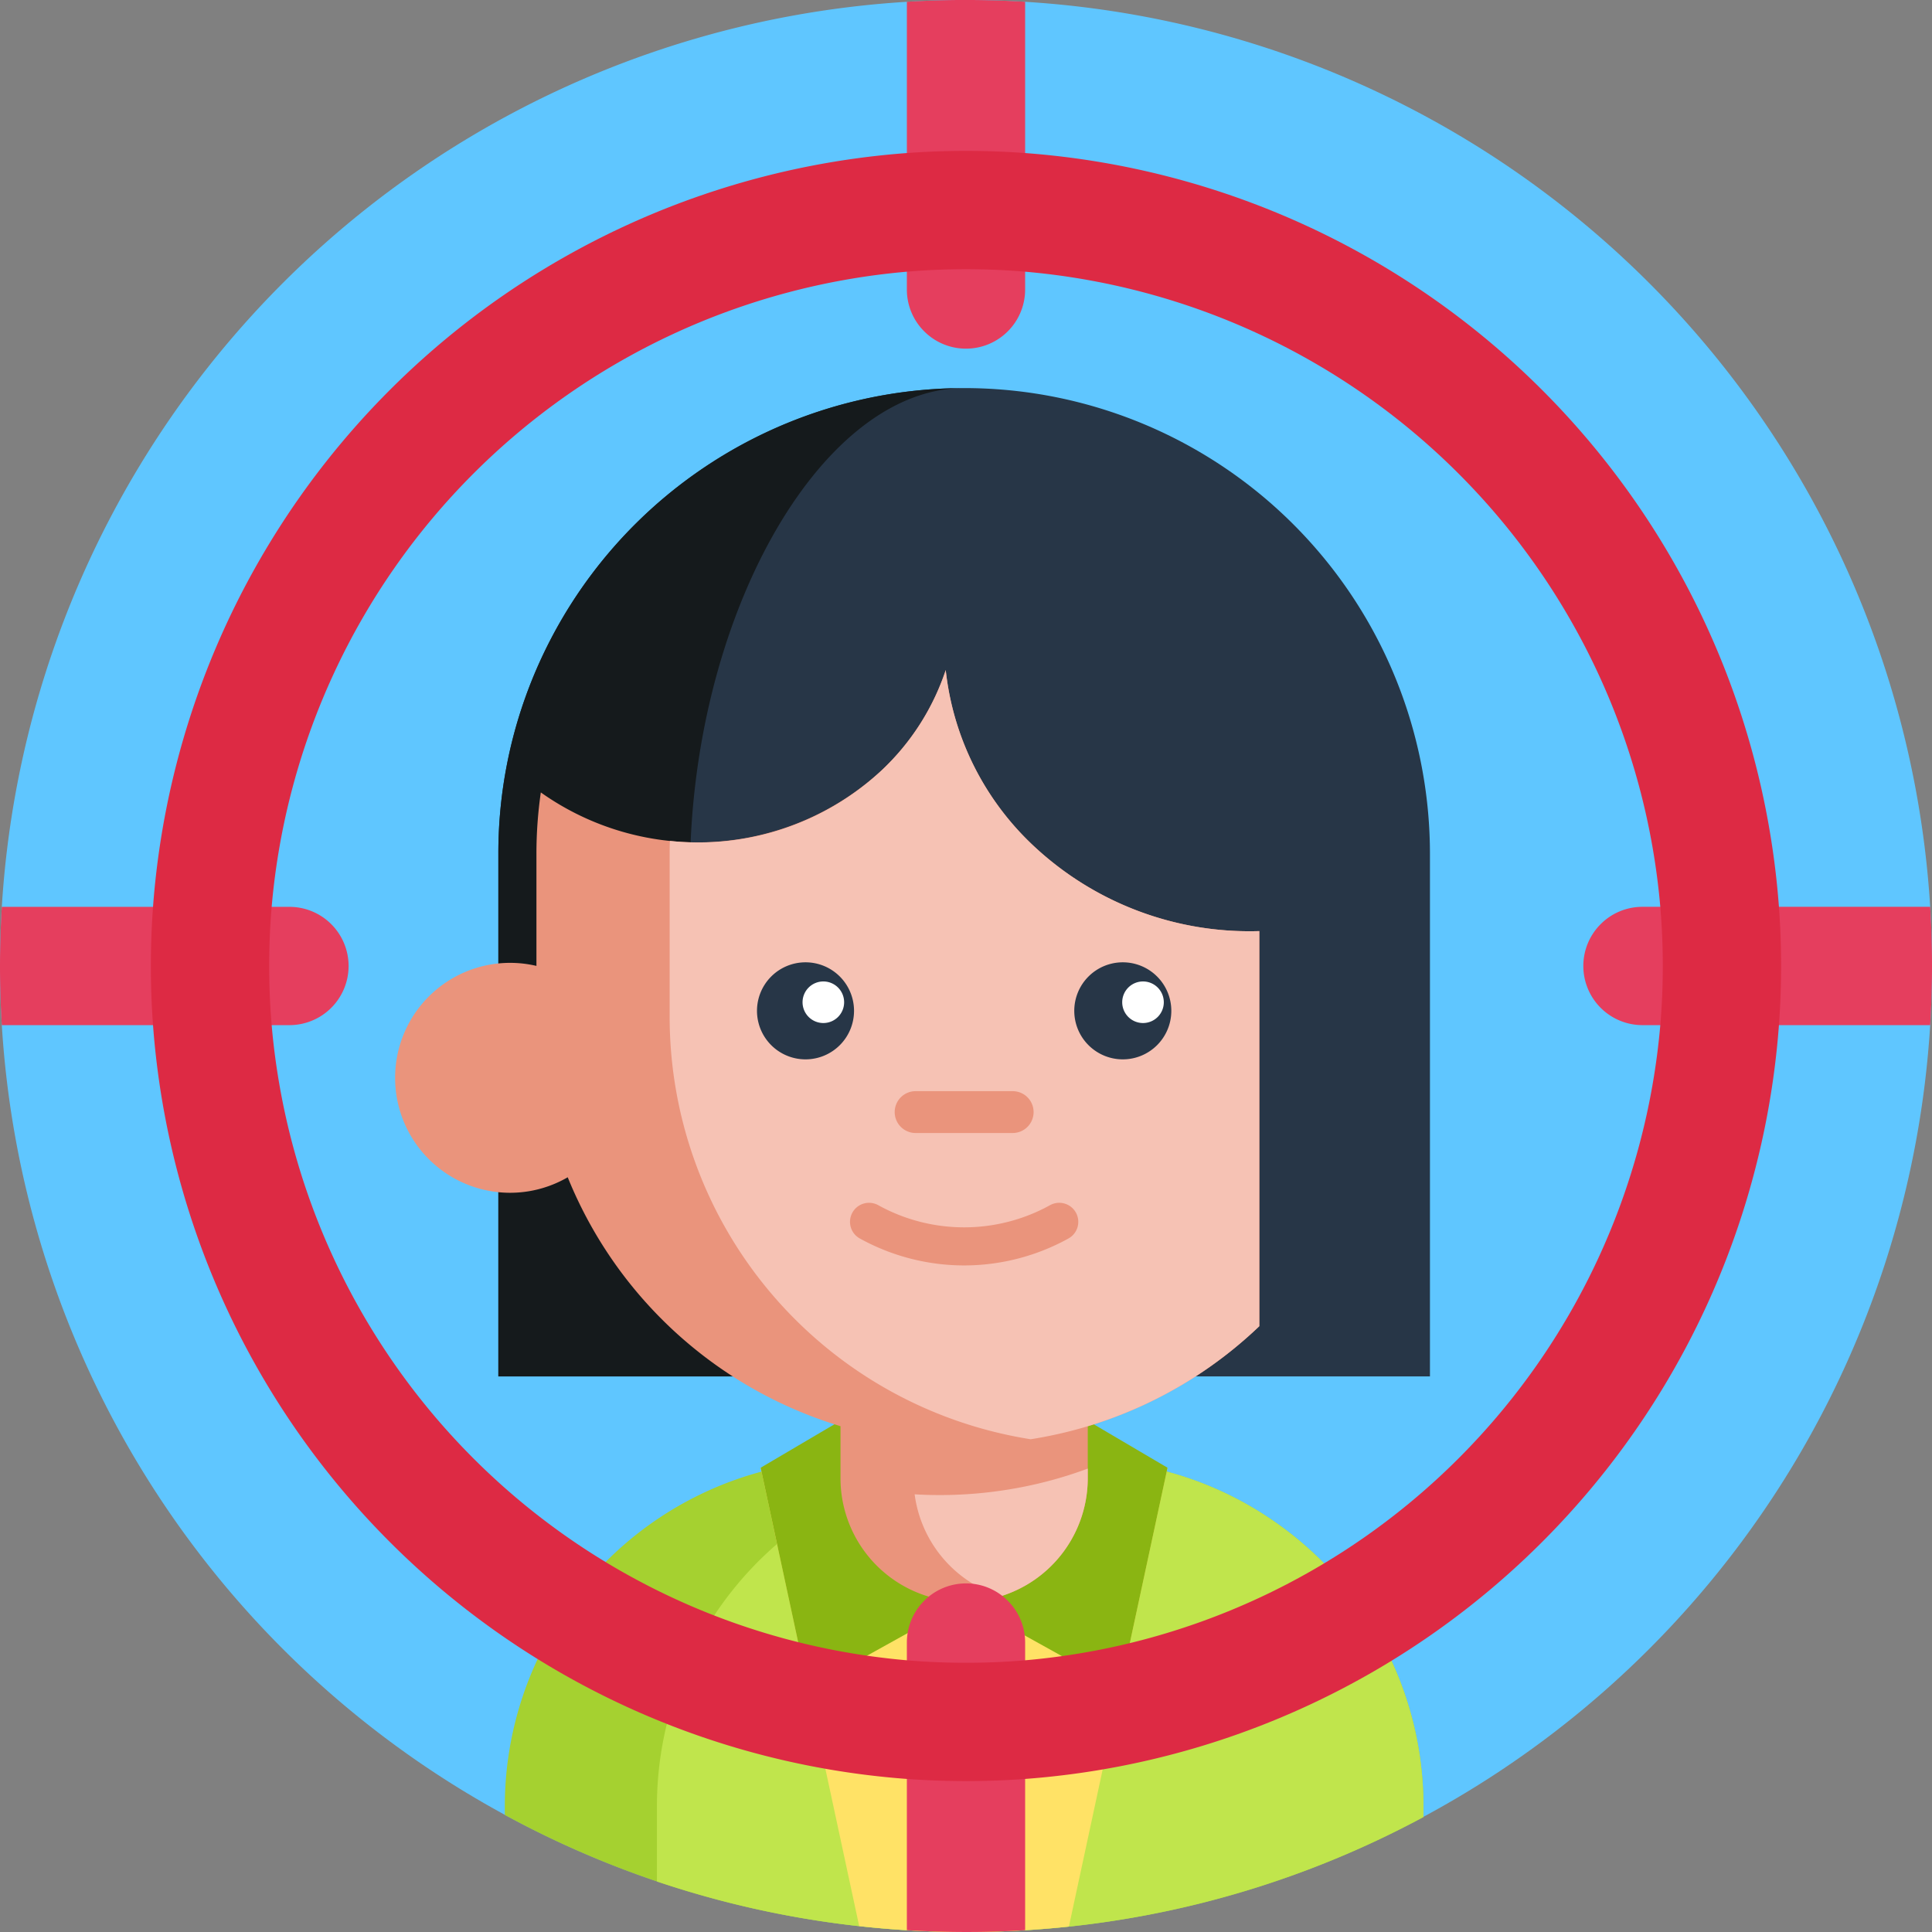 <svg xmlns="http://www.w3.org/2000/svg" width="179.969" height="179.968" viewBox="0 0 179.969 179.968">
  <rect x="0" y="0" width="179.969" height="179.968" fill="#808080" stroke="none"/>
  <g id="Grupo_9201" data-name="Grupo 9201" transform="translate(5747.24 -3301.239)">
    <path id="Trazado_2830" data-name="Trazado 2830" d="M-5567.271,3391.223q0,2.777-.169,5.509a89.984,89.984,0,0,1-84.307,84.307q-2.73.171-5.508.168t-5.509-.168a89.985,89.985,0,0,1-84.307-84.307q-.171-2.732-.169-5.509t.169-5.509a89.985,89.985,0,0,1,84.307-84.307q2.732-.171,5.509-.168t5.508.168a89.984,89.984,0,0,1,84.307,84.307q.171,2.731.169,5.509Zm0,0" fill="#5fc6ff"/>
    <path id="Trazado_2831" data-name="Trazado 2831" d="M-5614.643,3469.506v.992a89.592,89.592,0,0,1-42.612,10.709,89.832,89.832,0,0,1-28.792-4.705,89.411,89.411,0,0,1-14.17-6.2v-.8a32.284,32.284,0,0,1,23.911-31.179c.5-.132,1.01-.261,1.524-.367a31.854,31.854,0,0,1,4.2-.62c.871-.075,1.749-.107,2.642-.107h21.016a32.267,32.267,0,0,1,6.846.727c.128.022.257.051.377.08.371.085.746.177,1.11.28a.1.1,0,0,1,.029,0,32.062,32.062,0,0,1,10.02,4.651,32.237,32.237,0,0,1,13.9,26.532Zm0,0" fill="#a5d130"/>
    <path id="Trazado_2832" data-name="Trazado 2832" d="M-5614.643,3469.506v.992a89.592,89.592,0,0,1-42.612,10.709,89.832,89.832,0,0,1-28.792-4.705v-7a32.283,32.283,0,0,1,23.915-31.179c.5-.132,1.006-.261,1.519-.367a31.97,31.97,0,0,1,4.2-.62c.871-.075,1.752-.107,2.642-.107h6.846a32.267,32.267,0,0,1,6.846.727c.128.022.257.051.377.08.371.085.746.177,1.11.28a.1.1,0,0,1,.029,0,32.062,32.062,0,0,1,10.02,4.651,32.237,32.237,0,0,1,13.9,26.532Zm0,0" fill="#c0e54c"/>
    <path id="Trazado_2833" data-name="Trazado 2833" d="M-5638.48,3437.96l-.081.363-9.108,42.378a91.17,91.17,0,0,1-9.586.506,89.637,89.637,0,0,1-9.95-.548l-9.1-42.332-.082-.367Zm0,0" fill="#ffe266"/>
    <path id="Trazado_2834" data-name="Trazado 2834" d="M-5657.434,3450.444l-14.529,8.076-4.421-20.56,9.029-5.318" fill="#8ab512"/>
    <path id="Trazado_2835" data-name="Trazado 2835" d="M-5657.434,3450.444l14.531,8.076,4.42-20.56-9.029-5.318" fill="#8ab512"/>
    <path id="Trazado_2836" data-name="Trazado 2836" d="M-5700.817,3429.452v-48.675a43.131,43.131,0,0,1,2.453-14.4,43.436,43.436,0,0,1,40.933-28.987,43.4,43.4,0,0,1,6.759.526,43.382,43.382,0,0,1,26.1,14.523,43.384,43.384,0,0,1,10.534,28.341v48.675" fill="#273647"/>
    <path id="Trazado_2837" data-name="Trazado 2837" d="M-5682.97,3382.677c0,17.217,10.081,37.136,15.618,46.775h-33.466v-48.675a43.176,43.176,0,0,1,2.452-14.4,43.435,43.435,0,0,1,40.618-28.983c-13.34.334-25.222,21.734-25.222,45.286Zm0,0" fill="#151a1c"/>
    <path id="Trazado_2838" data-name="Trazado 2838" d="M-5645.914,3424.8v14.132a11.512,11.512,0,0,1-8.111,11,11.443,11.443,0,0,1-3.406.515,11.513,11.513,0,0,1-11.515-11.513V3424.8Zm0,0" fill="#ea947c"/>
    <path id="Trazado_2839" data-name="Trazado 2839" d="M-5645.914,3438.036v.9a11.512,11.512,0,0,1-8.111,11,11.507,11.507,0,0,1-8.015-9.5c.768.047,1.543.07,2.32.07a39.629,39.629,0,0,0,6.394-.513,39.2,39.2,0,0,0,7.412-1.951Zm0,0" fill="#f6c2b4"/>
    <path id="Trazado_2840" data-name="Trazado 2840" d="M-5689.018,3401.639a10.71,10.71,0,0,1-8.992,10.571,10.673,10.673,0,0,1-1.717.138,10.707,10.707,0,0,1-10.708-10.709,10.707,10.707,0,0,1,10.708-10.708,10.673,10.673,0,0,1,1.717.137,10.708,10.708,0,0,1,8.992,10.571Zm0,0" fill="#ea947c"/>
    <path id="Trazado_2841" data-name="Trazado 2841" d="M-5629.933,3387.966v36.81a39.7,39.7,0,0,1-21.1,10.5l-.195.032a39.318,39.318,0,0,1-6.2.482,39.843,39.843,0,0,1-39.842-39.841v-15.172a40.212,40.212,0,0,1,.408-5.722,25.249,25.249,0,0,0,31.731-2.042,22.584,22.584,0,0,0,5.987-9.354,26.291,26.291,0,0,0,8.224,16.412,29.4,29.4,0,0,0,20.99,7.9Zm0,0" fill="#ea947c"/>
    <path id="Trazado_2842" data-name="Trazado 2842" d="M-5629.933,3387.966v36.81a39.7,39.7,0,0,1-21.1,10.5l-.195.032a39.849,39.849,0,0,1-33.633-39.359v-15.172c0-.4.007-.805.021-1.206a24.964,24.964,0,0,0,19.71-6.558,22.581,22.581,0,0,0,5.987-9.355,26.3,26.3,0,0,0,8.224,16.413,29.4,29.4,0,0,0,20.99,7.9Zm0,0" fill="#f6c2b4"/>
    <path id="Trazado_2843" data-name="Trazado 2843" d="M-5667.686,3395.4a4.519,4.519,0,0,1-4.519,4.52,4.52,4.52,0,0,1-4.52-4.52,4.52,4.52,0,0,1,4.52-4.52,4.519,4.519,0,0,1,4.519,4.52Zm0,0" fill="#273647"/>
    <path id="Trazado_2844" data-name="Trazado 2844" d="M-5638.13,3395.4a4.52,4.52,0,0,1-4.52,4.52,4.52,4.52,0,0,1-4.52-4.52,4.52,4.52,0,0,1,4.52-4.52,4.52,4.52,0,0,1,4.52,4.52Zm0,0" fill="#273647"/>
    <path id="Trazado_2845" data-name="Trazado 2845" d="M-5652.908,3406.781h-9.041a1.949,1.949,0,0,1-1.948-1.95,1.949,1.949,0,0,1,1.948-1.949h9.041a1.949,1.949,0,0,1,1.949,1.949,1.95,1.95,0,0,1-1.949,1.95Zm0,0" fill="#ea947c"/>
    <path id="Trazado_2846" data-name="Trazado 2846" d="M-5657.428,3419.116a20.118,20.118,0,0,1-9.713-2.508,1.772,1.772,0,0,1-.7-2.407,1.771,1.771,0,0,1,2.406-.7,16.54,16.54,0,0,0,16.013,0,1.772,1.772,0,0,1,2.407.7,1.772,1.772,0,0,1-.7,2.407,20.118,20.118,0,0,1-9.713,2.508Zm0,0" fill="#ea947c"/>
    <path id="Trazado_2847" data-name="Trazado 2847" d="M-5668.608,3394.6a1.935,1.935,0,0,1-1.936,1.936,1.937,1.937,0,0,1-1.937-1.936,1.938,1.938,0,0,1,1.937-1.937,1.937,1.937,0,0,1,1.936,1.937Zm0,0" fill="#fff"/>
    <path id="Trazado_2848" data-name="Trazado 2848" d="M-5638.83,3394.6a1.935,1.935,0,0,1-1.936,1.936,1.937,1.937,0,0,1-1.938-1.936,1.938,1.938,0,0,1,1.938-1.937,1.937,1.937,0,0,1,1.936,1.937Zm0,0" fill="#fff"/>
    <path id="Trazado_2849" data-name="Trazado 2849" d="M-5651.747,3454.245v26.794q-2.73.171-5.508.168t-5.509-.168v-26.794a5.511,5.511,0,0,1,5.509-5.509,5.475,5.475,0,0,1,3.892,1.616,5.476,5.476,0,0,1,1.616,3.893Zm0,0" fill="#e53e5e"/>
    <path id="Trazado_2850" data-name="Trazado 2850" d="M-5651.747,3301.407v26.8a5.511,5.511,0,0,1-5.508,5.51,5.5,5.5,0,0,1-3.893-1.612,5.491,5.491,0,0,1-1.616-3.9v-26.8q2.732-.171,5.509-.168t5.508.168Zm0,0" fill="#e53e5e"/>
    <path id="Trazado_2851" data-name="Trazado 2851" d="M-5714.768,3391.223a5.511,5.511,0,0,1-5.509,5.509h-26.794q-.171-2.732-.169-5.509t.169-5.509h26.794a5.511,5.511,0,0,1,5.509,5.509Zm0,0" fill="#e53e5e"/>
    <path id="Trazado_2852" data-name="Trazado 2852" d="M-5567.271,3391.223q0,2.777-.169,5.509h-26.8a5.511,5.511,0,0,1-5.51-5.509,5.5,5.5,0,0,1,1.616-3.9,5.491,5.491,0,0,1,3.894-1.612h26.8q.171,2.731.169,5.509Zm0,0" fill="#e53e5e"/>
    <path id="Trazado_2853" data-name="Trazado 2853" d="M-5581.529,3385.714a76.045,76.045,0,0,0-70.218-70.218q-2.727-.2-5.508-.2c-1.851,0-3.691.066-5.509.2a76.046,76.046,0,0,0-70.222,70.218c-.132,1.818-.2,3.658-.2,5.509s.066,3.691.2,5.509a76.046,76.046,0,0,0,70.222,70.218c1.818.131,3.658.2,5.509.2s3.69-.066,5.508-.2a76.045,76.045,0,0,0,70.218-70.218c.132-1.818.2-3.658.2-5.509s-.066-3.691-.2-5.509Zm-70.218,70.184c-1.813.154-3.653.232-5.508.232s-3.7-.078-5.509-.232a65.016,65.016,0,0,1-59.17-59.166q-.231-2.727-.231-5.509c0-1.855.077-3.695.231-5.509a65.02,65.02,0,0,1,59.17-59.166c1.814-.154,3.654-.232,5.509-.232s3.695.078,5.508.232a65.019,65.019,0,0,1,59.167,59.166c.154,1.814.232,3.654.232,5.509s-.078,3.691-.232,5.509a65.016,65.016,0,0,1-59.167,59.166Zm0,0" fill="#dd2a44"/>
  </g>
</svg>
